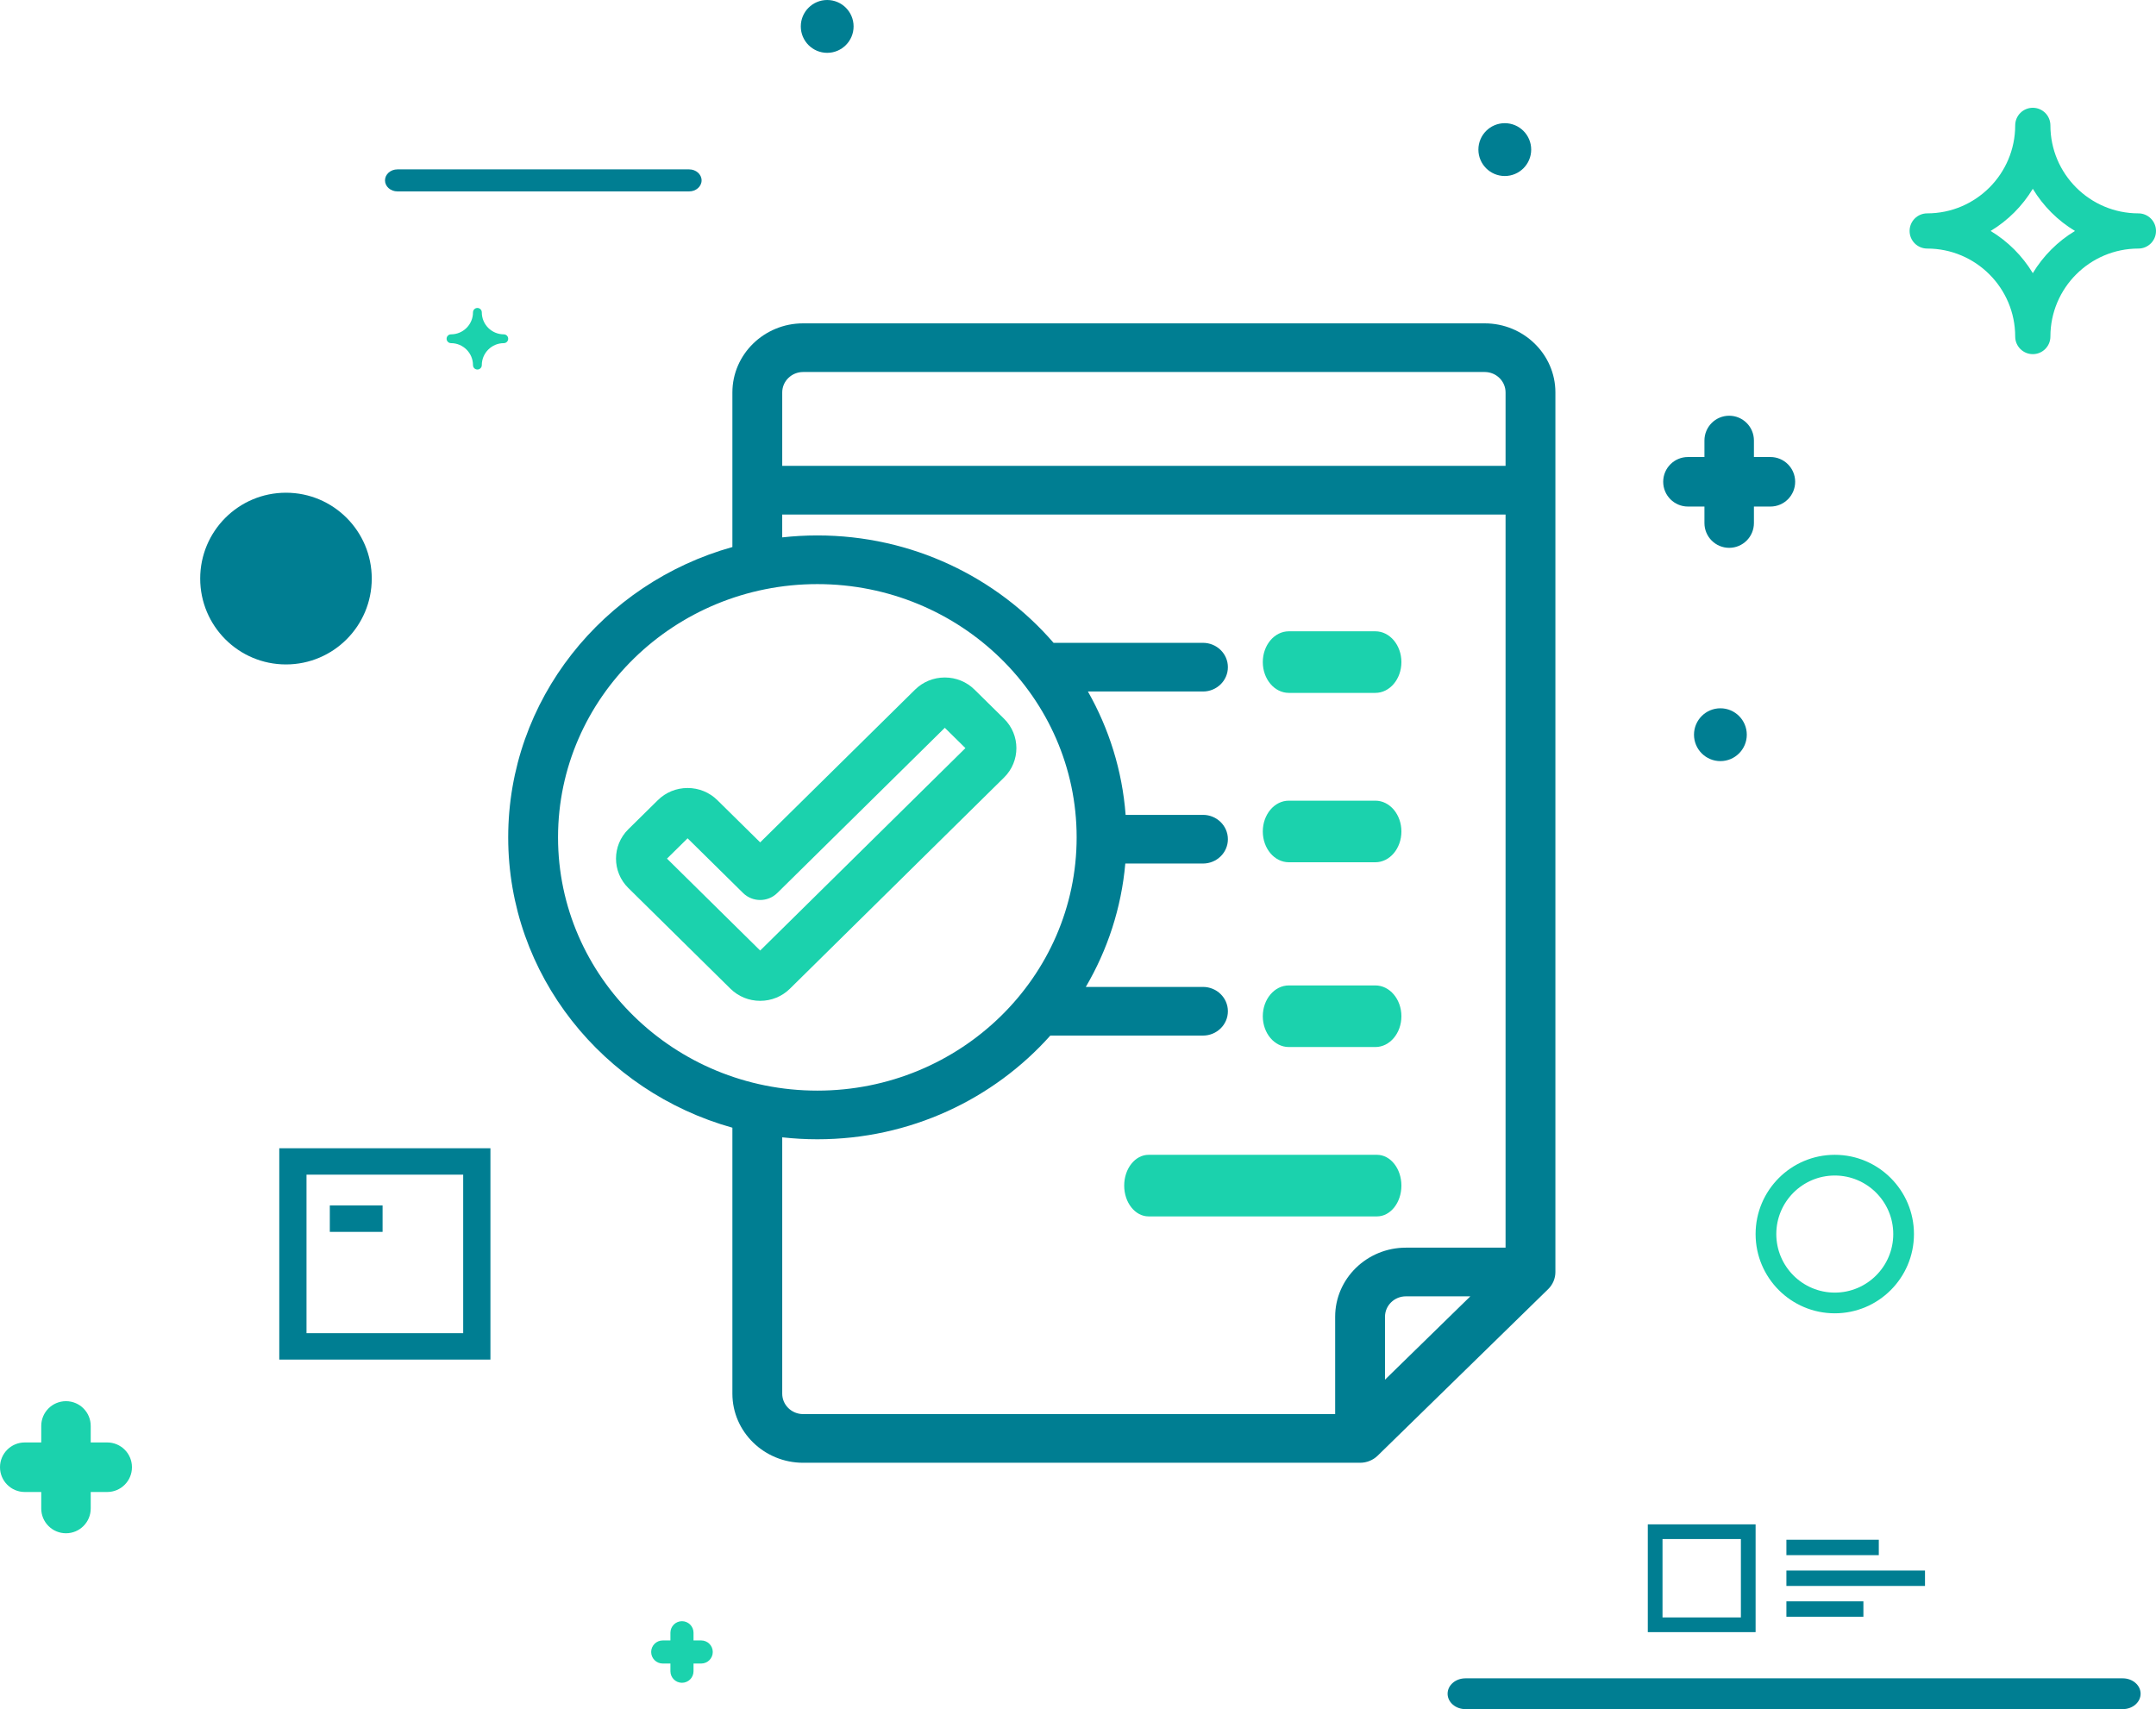 <?xml version="1.0" encoding="utf-8"?>
<!DOCTYPE svg PUBLIC "-//W3C//DTD SVG 1.1//EN" "http://www.w3.org/Graphics/SVG/1.1/DTD/svg11.dtd">
<svg width="140" height="111" viewBox="0 0 140 111" fill="none" xmlns="http://www.w3.org/2000/svg">
<path fill-rule="evenodd" clip-rule="evenodd" d="M137.842 111H95.158C94.519 111 94 110.552 94 110C94 109.448 94.519 109 95.158 109H137.842C138.482 109 139 109.448 139 110C139 110.552 138.482 111 137.842 111Z" fill="#007E92"/>
<path fill-rule="evenodd" clip-rule="evenodd" d="M44.75 12.431H25.808C25.362 12.431 25 12.111 25 11.716C25 11.32 25.362 11 25.808 11H44.75C45.196 11 45.558 11.32 45.558 11.716C45.558 12.111 45.196 12.431 44.75 12.431Z" fill="#007E92"/>
<path fill-rule="evenodd" clip-rule="evenodd" d="M19.903 86.584H30.078V76.289H19.903V86.584ZM18.135 88.299H31.846V74.574H18.135V88.299Z" fill="#007E92"/>
<path fill-rule="evenodd" clip-rule="evenodd" d="M21.417 80.005H24.843V78.289H21.417V80.005Z" fill="#007E92"/>
<path fill-rule="evenodd" clip-rule="evenodd" d="M113.045 99.954H107.955V105.045H113.045V99.954ZM114 99H107V106H114V99Z" fill="#007E92"/>
<path fill-rule="evenodd" clip-rule="evenodd" d="M121 104H116V105H121V104Z" fill="#007E92"/>
<path fill-rule="evenodd" clip-rule="evenodd" d="M125 102H116V103H125V102Z" fill="#007E92"/>
<path fill-rule="evenodd" clip-rule="evenodd" d="M122 100H116V101H122V100Z" fill="#007E92"/>
<path fill-rule="evenodd" clip-rule="evenodd" d="M6.962 93.681H5.891V92.609C5.891 91.72 5.172 91 4.285 91C3.397 91 2.678 91.72 2.678 92.609V93.681H1.607C0.719 93.681 0 94.401 0 95.289C0 96.178 0.719 96.898 1.607 96.898H2.678V97.97C2.678 98.859 3.397 99.579 4.285 99.579C5.172 99.579 5.891 98.859 5.891 97.97V96.898H6.962C7.85 96.898 8.569 96.178 8.569 95.289C8.569 94.401 7.85 93.681 6.962 93.681Z" fill="#1BD2AD"/>
<path fill-rule="evenodd" clip-rule="evenodd" d="M114.962 29.681H113.891V28.608C113.891 27.72 113.172 27 112.285 27C111.397 27 110.678 27.72 110.678 28.608V29.681H109.607C108.719 29.681 108 30.401 108 31.289C108 32.178 108.719 32.898 109.607 32.898H110.678V33.97C110.678 34.859 111.397 35.579 112.285 35.579C113.172 35.579 113.891 34.859 113.891 33.97V32.898H114.962C115.85 32.898 116.569 32.178 116.569 31.289C116.569 30.401 115.85 29.681 114.962 29.681Z" fill="#007E92"/>
<path fill-rule="evenodd" clip-rule="evenodd" d="M45.534 106.539H45.034V106.039C45.034 105.625 44.698 105.289 44.284 105.289C43.87 105.289 43.534 105.625 43.534 106.039V106.539H43.034C42.62 106.539 42.284 106.875 42.284 107.289C42.284 107.704 42.62 108.039 43.034 108.039H43.534V108.539C43.534 108.954 43.87 109.289 44.284 109.289C44.698 109.289 45.034 108.954 45.034 108.539V108.039H45.534C45.948 108.039 46.284 107.704 46.284 107.289C46.284 106.875 45.948 106.539 45.534 106.539Z" fill="#1BD2AD"/>
<path fill-rule="evenodd" clip-rule="evenodd" d="M55.428 1.716C55.428 2.663 54.66 3.431 53.714 3.431C52.767 3.431 52 2.663 52 1.716C52 0.768 52.767 0 53.714 0C54.66 0 55.428 0.768 55.428 1.716Z" fill="#007E92"/>
<path fill-rule="evenodd" clip-rule="evenodd" d="M113.428 47.716C113.428 48.663 112.66 49.431 111.714 49.431C110.767 49.431 110 48.663 110 47.716C110 46.768 110.767 46 111.714 46C112.66 46 113.428 46.768 113.428 47.716Z" fill="#007E92"/>
<path fill-rule="evenodd" clip-rule="evenodd" d="M99.428 9.716C99.428 10.663 98.66 11.431 97.714 11.431C96.767 11.431 96 10.663 96 9.716C96 8.768 96.767 8 97.714 8C98.66 8 99.428 8.768 99.428 9.716Z" fill="#007E92"/>
<path fill-rule="evenodd" clip-rule="evenodd" d="M24.14 37.576C24.14 34.496 21.646 32 18.57 32C15.493 32 13 34.496 13 37.576C13 40.656 15.493 43.152 18.57 43.152C21.646 43.152 24.14 40.656 24.14 37.576Z" fill="#007E92"/>
<path fill-rule="evenodd" clip-rule="evenodd" d="M119.142 83.949C117.046 83.949 115.344 82.245 115.344 80.147C115.344 78.049 117.046 76.345 119.142 76.345C121.237 76.345 122.939 78.049 122.939 80.147C122.939 82.245 121.237 83.949 119.142 83.949ZM119.142 75C116.304 75 114 77.307 114 80.147C114 82.988 116.304 85.294 119.142 85.294C121.979 85.294 124.283 82.988 124.283 80.147C124.283 77.307 121.979 75 119.142 75Z" fill="#1BD2AD"/>
<path fill-rule="evenodd" clip-rule="evenodd" d="M96.407 21H52.151C49.619 21 47.558 23.013 47.558 25.487V35.527C39.163 37.874 33 45.438 33 54.383C33 63.327 39.163 70.892 47.558 73.239V90.513C47.558 92.987 49.619 95 52.151 95H88.317C88.746 95 89.157 94.834 89.461 94.537L100.526 83.728C100.83 83.432 101 83.03 101 82.611V25.487C101 23.013 98.94 21 96.407 21ZM52.151 24.16H96.407C97.156 24.16 97.764 24.755 97.764 25.487V30.256H50.794V25.487C50.794 24.755 51.403 24.16 52.151 24.16ZM53.074 37.935C43.789 37.935 36.236 45.313 36.236 54.383C36.236 63.452 43.789 70.831 53.074 70.831C62.359 70.831 69.912 63.452 69.912 54.383C69.912 45.313 62.359 37.935 53.074 37.935ZM50.794 90.513V73.864C51.542 73.947 52.303 73.991 53.074 73.991C59.104 73.991 64.52 71.381 68.203 67.256H78.115C79.009 67.256 79.733 66.549 79.733 65.676C79.733 64.803 79.009 64.096 78.115 64.096H70.507C71.914 61.695 72.816 58.978 73.072 56.083H78.115C79.009 56.083 79.733 55.375 79.733 54.503C79.733 53.63 79.009 52.922 78.115 52.922H73.092C72.873 50.034 72.01 47.318 70.644 44.91H78.115C79.008 44.91 79.733 44.202 79.733 43.329C79.733 42.457 79.008 41.749 78.115 41.749H68.413C64.728 37.487 59.219 34.774 53.074 34.774C52.303 34.774 51.542 34.818 50.793 34.901V33.416H97.764V81.03H91.292C88.759 81.03 86.699 83.043 86.699 85.517V91.839H52.151C51.403 91.839 50.794 91.244 50.794 90.513ZM89.935 85.517V89.604L95.477 84.191H91.292C90.544 84.191 89.935 84.785 89.935 85.517Z" fill="#007E92"/>
<path fill-rule="evenodd" clip-rule="evenodd" d="M133.143 8.143C133.143 11.294 135.706 13.857 138.857 13.857C139.488 13.857 140 14.368 140 15C140 15.632 139.488 16.143 138.857 16.143C135.706 16.143 133.143 18.706 133.143 21.857C133.143 22.489 132.631 23 132 23C131.369 23 130.857 22.489 130.857 21.857C130.857 18.706 128.294 16.143 125.143 16.143C124.512 16.143 124 15.632 124 15C124 14.368 124.512 13.857 125.143 13.857C128.294 13.857 130.857 11.294 130.857 8.143C130.857 7.511 131.369 7 132 7C132.631 7 133.143 7.511 133.143 8.143ZM129.261 15C130.381 15.675 131.325 16.619 132 17.739C132.675 16.619 133.619 15.675 134.739 15C133.619 14.325 132.675 13.381 132 12.261C131.325 13.381 130.381 14.325 129.261 15Z" fill="#1BD2AD"/>
<path d="M32.714 21.714C31.927 21.714 31.286 21.073 31.286 20.286C31.286 20.128 31.158 20 31 20C30.842 20 30.714 20.128 30.714 20.286C30.714 21.073 30.073 21.714 29.286 21.714C29.128 21.714 29 21.842 29 22C29 22.158 29.128 22.286 29.286 22.286C30.073 22.286 30.714 22.927 30.714 23.714C30.714 23.872 30.842 24 31 24C31.158 24 31.286 23.872 31.286 23.714C31.286 22.927 31.927 22.286 32.714 22.286C32.872 22.286 33 22.158 33 22C33 21.842 32.872 21.714 32.714 21.714Z" fill="#1BD2AD"/>
<path d="M83.691 45H89.309C90.243 45 91 44.105 91 43C91 41.895 90.243 41 89.309 41H83.691C82.757 41 82 41.895 82 43C82 44.105 82.757 45 83.691 45Z" fill="#1BD2AD"/>
<path d="M83.691 56H89.309C90.243 56 91 55.105 91 54C91 52.895 90.243 52 89.309 52H83.691C82.757 52 82 52.895 82 54C82 55.105 82.757 56 83.691 56Z" fill="#1BD2AD"/>
<path d="M83.691 68H89.309C90.243 68 91 67.105 91 66C91 64.895 90.243 64 89.309 64H83.691C82.757 64 82 64.895 82 66C82 67.105 82.757 68 83.691 68Z" fill="#1BD2AD"/>
<path d="M89.415 79C90.29 79 91 78.105 91 77C91 75.895 90.29 75 89.415 75H74.585C73.71 75 73 75.895 73 77C73 78.105 73.71 79 74.585 79H89.415Z" fill="#1BD2AD"/>
<path fill-rule="evenodd" clip-rule="evenodd" d="M63.283 44.79L65.201 46.681C66.266 47.732 66.266 49.443 65.201 50.494L51.295 64.21C50.779 64.719 50.092 65 49.362 65H49.362C48.632 65 47.945 64.719 47.429 64.21L40.799 57.671C39.734 56.62 39.734 54.909 40.799 53.858L42.717 51.967C43.233 51.458 43.919 51.177 44.65 51.177C45.38 51.177 46.066 51.458 46.582 51.967L49.362 54.708L59.418 44.79C59.934 44.281 60.62 44 61.351 44C62.081 44 62.767 44.281 63.283 44.79ZM43.311 55.764L49.362 61.733L62.689 48.587L61.351 47.267L50.473 57.996C49.859 58.602 48.864 58.602 48.251 57.996L44.649 54.444L43.311 55.764Z" fill="#1BD2AD"/>
</svg>
